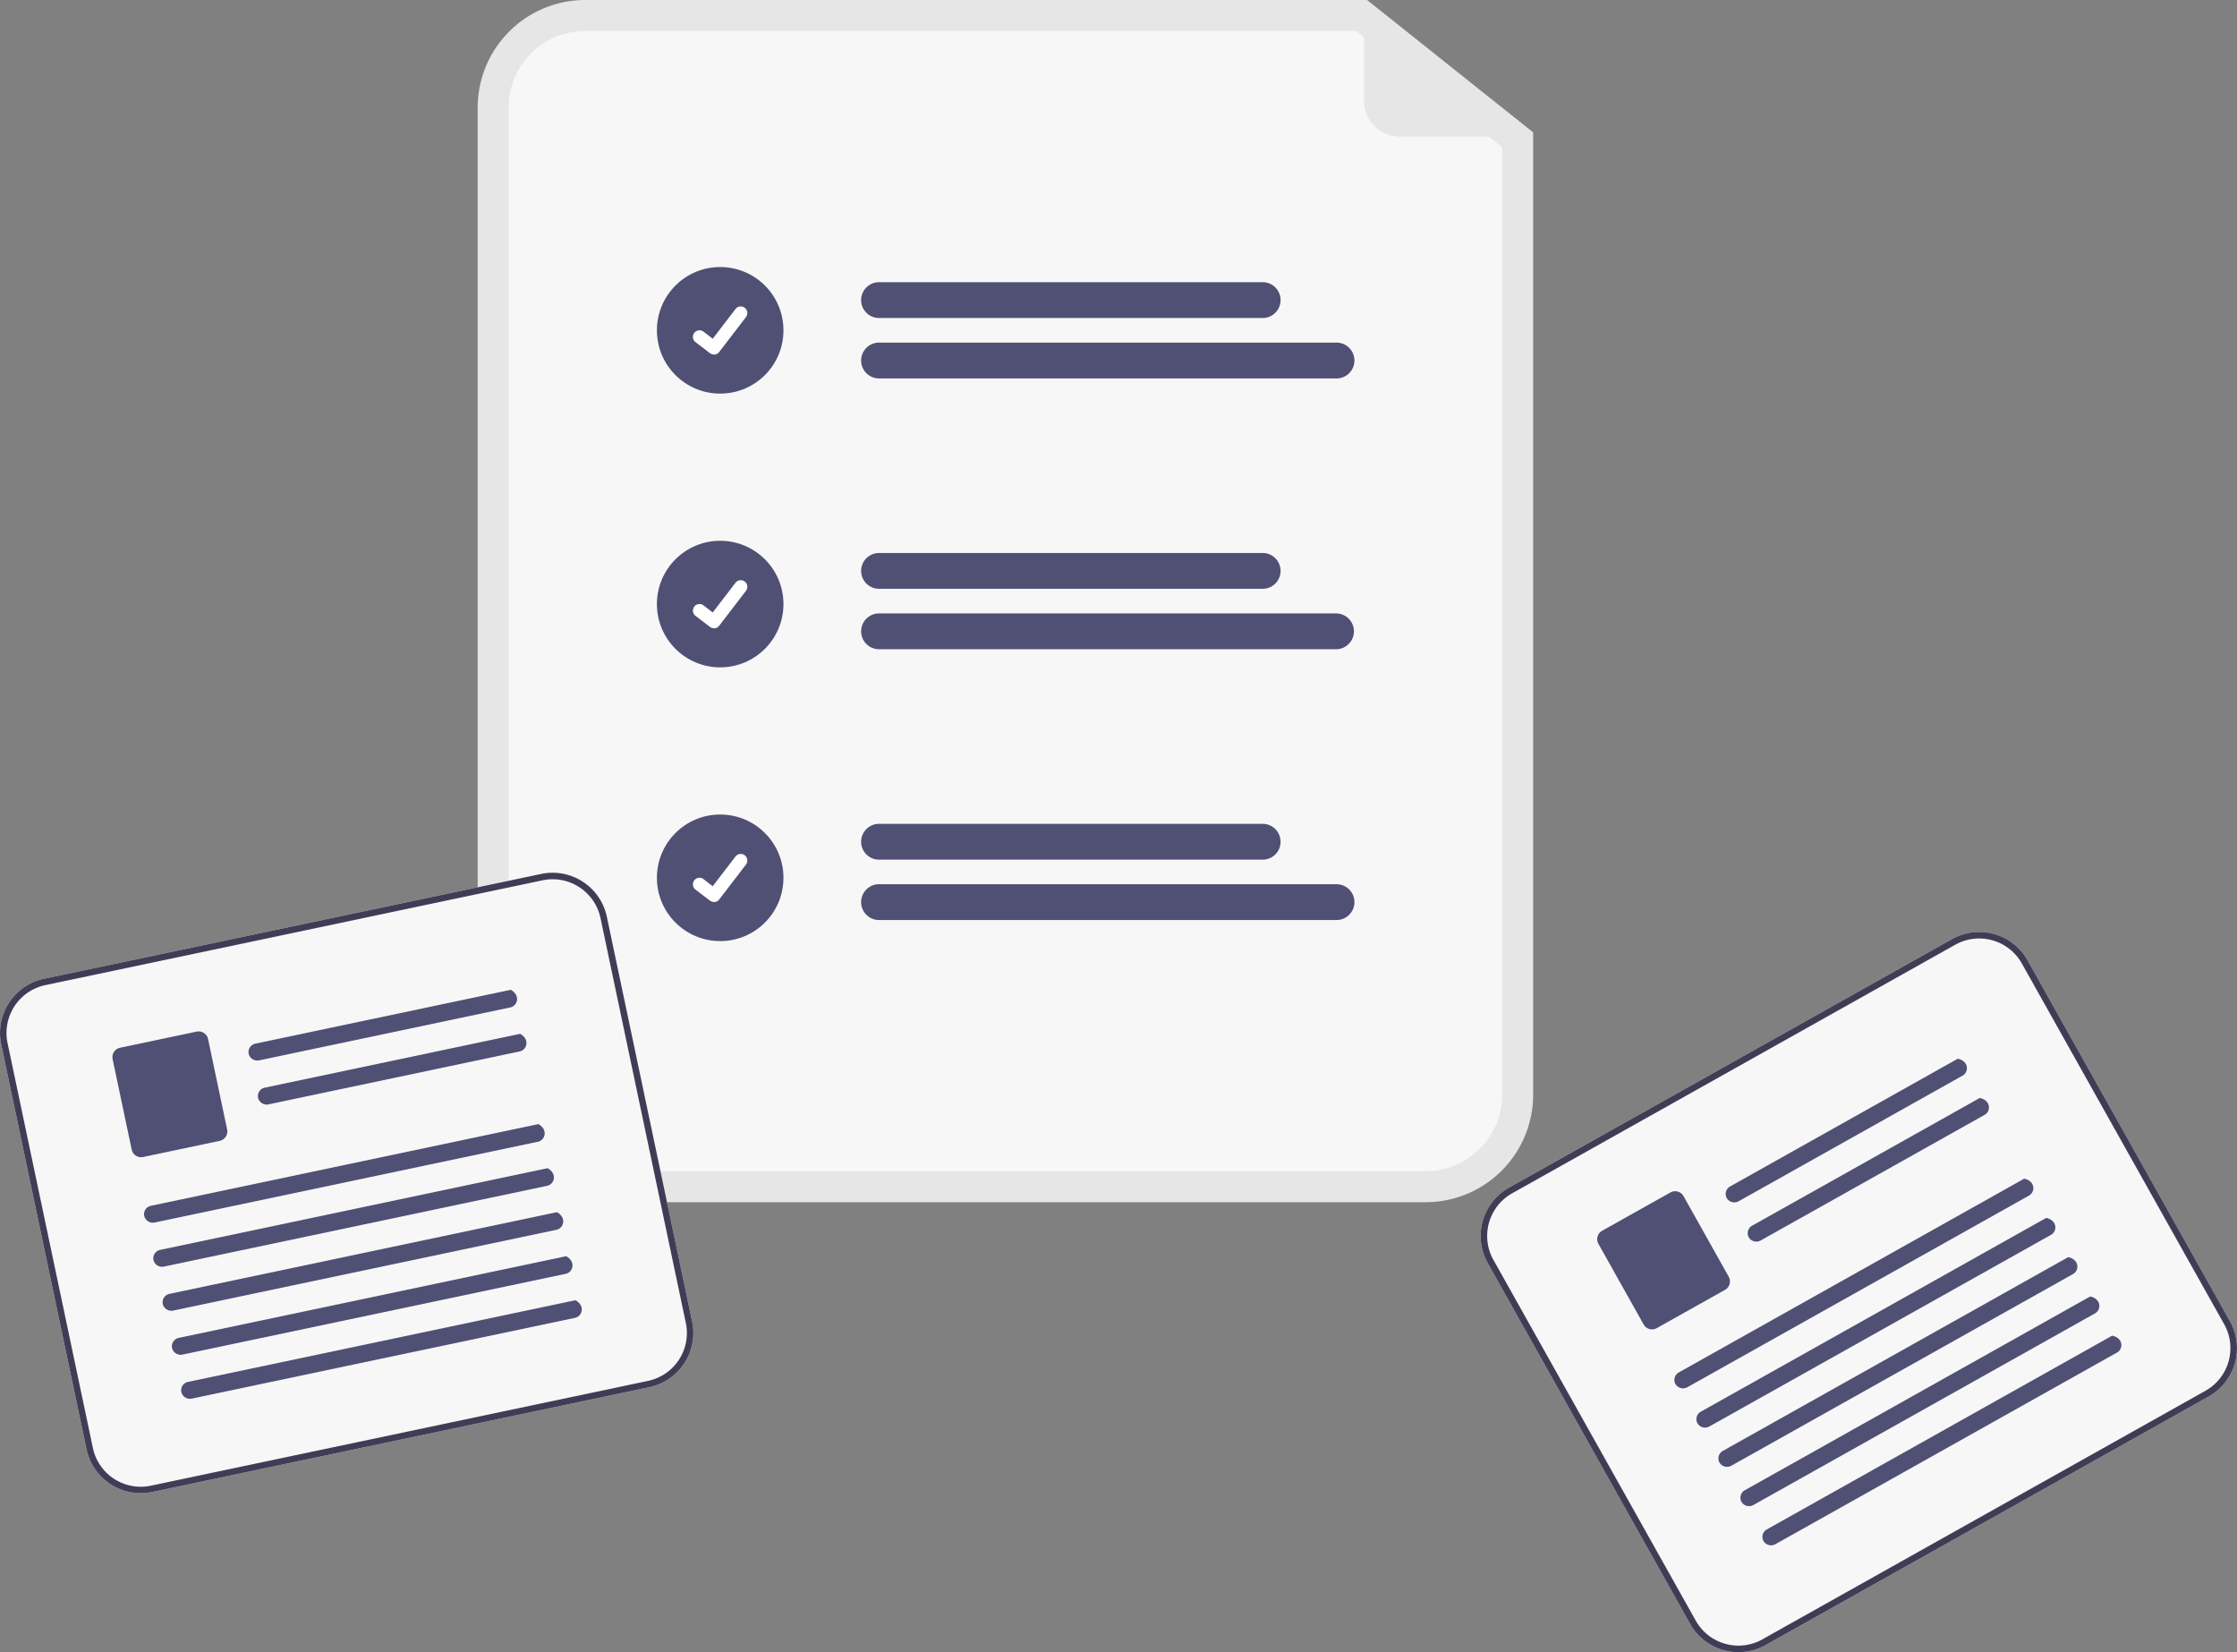 <svg xmlns="http://www.w3.org/2000/svg" width="171.63" height="126.748" viewBox="0 0 171.63 126.748">
  <rect x="0" y="0" width="171.63" height="126.748" fill="#808080" stroke="none"/>
  <defs>
    <style>
      .cls-1 {
        fill: #e6e6e6;
      }

      .cls-2 {
        fill: #f7f7f7;
      }

      .cls-3 {
        fill: #505075;
      }

      .cls-4 {
        fill: #fff;
      }

      .cls-5 {
        fill: #3f3d56;
      }
    </style>
  </defs>
  <g id="undraw_completed_tasks_vs6q" transform="translate(-0.002 0)">
    <path id="Path_105" data-name="Path 105" class="cls-1" d="M467.183,224.727H402.7a8.257,8.257,0,0,1-8.248-8.248V140.748A8.257,8.257,0,0,1,402.7,132.5h59.992l12.74,10.155v73.825A8.257,8.257,0,0,1,467.183,224.727Z" transform="translate(-357.8 -132.5)"/>
    <path id="Path_106" data-name="Path 106" class="cls-2" d="M409.824,142a5.88,5.88,0,0,0-5.874,5.874v75.731a5.88,5.88,0,0,0,5.874,5.874h64.484a5.88,5.88,0,0,0,5.874-5.874V150.924L468.986,142Z" transform="translate(-364.926 -139.626)"/>
    <path id="Path_107" data-name="Path 107" class="cls-3" d="M543.043,221.86H513.684a1.374,1.374,0,1,1,0-2.747h29.359a1.374,1.374,0,1,1,0,2.747Z" transform="translate(-446.202 -197.465)"/>
    <path id="Path_108" data-name="Path 108" class="cls-3" d="M548.709,240.407H513.684a1.374,1.374,0,1,1,0-2.747h35.025a1.374,1.374,0,1,1,0,2.747Z" transform="translate(-446.202 -211.377)"/>
    <path id="Path_109" data-name="Path 109" class="cls-3" d="M543.043,304.978H513.684a1.374,1.374,0,1,1,0-2.747h29.359a1.374,1.374,0,1,1,0,2.747Z" transform="translate(-446.202 -259.809)"/>
    <path id="Path_110" data-name="Path 110" class="cls-3" d="M548.709,323.525H513.684a1.374,1.374,0,1,1,0-2.747h35.025a1.373,1.373,0,1,1,0,2.747Z" transform="translate(-446.202 -273.72)"/>
    <path id="Path_111" data-name="Path 111" class="cls-3" d="M543.043,388.1H513.684a1.374,1.374,0,1,1,0-2.747h29.359a1.374,1.374,0,1,1,0,2.747Z" transform="translate(-446.202 -322.152)"/>
    <path id="Path_112" data-name="Path 112" class="cls-3" d="M548.709,406.643H513.684a1.374,1.374,0,1,1,0-2.747h35.025a1.374,1.374,0,1,1,0,2.747Z" transform="translate(-446.202 -336.064)"/>
    <circle id="Ellipse_44" data-name="Ellipse 44" class="cls-3" cx="4.855" cy="4.855" r="4.855" transform="translate(50.402 20.485)"/>
    <path id="Path_395" data-name="Path 395" class="cls-4" d="M462.022,230.212a.5.5,0,0,1-.3-.1l-.005,0-1.141-.873a.507.507,0,0,1,.617-.8l.739.567,1.746-2.278a.507.507,0,0,1,.71-.094h0l-.011.015.011-.015a.507.507,0,0,1,.094.711l-2.054,2.678a.507.507,0,0,1-.4.2Z" transform="translate(-407.247 -203.02)"/>
    <path id="Path_113" data-name="Path 113" class="cls-1" d="M679.266,143.557h-9.98a2.747,2.747,0,0,1-2.747-2.747v-7.371a.172.172,0,0,1,.278-.135l12.555,9.946a.172.172,0,0,1-.107.306Z" transform="translate(-561.883 -133.076)"/>
    <path id="Path_114" data-name="Path 114" class="cls-2" d="M297.645,439.835l-38.152,8.042a4.254,4.254,0,0,1-5.034-3.281l-6.547-31.06a4.254,4.254,0,0,1,3.281-5.034l38.152-8.042a4.254,4.254,0,0,1,5.034,3.281l6.547,31.06A4.254,4.254,0,0,1,297.645,439.835Z" transform="translate(-247.819 -333.418)"/>
    <path id="Path_115" data-name="Path 115" class="cls-5" d="M297.645,439.835l-38.152,8.042a4.254,4.254,0,0,1-5.034-3.281l-6.547-31.06a4.254,4.254,0,0,1,3.281-5.034l38.152-8.042a4.254,4.254,0,0,1,5.034,3.281l6.547,31.06A4.254,4.254,0,0,1,297.645,439.835ZM251.3,408.991a3.753,3.753,0,0,0-2.9,4.442l6.547,31.06a3.753,3.753,0,0,0,4.442,2.9l38.152-8.042a3.753,3.753,0,0,0,2.9-4.442l-6.547-31.06a3.753,3.753,0,0,0-4.442-2.9Z" transform="translate(-247.819 -333.418)"/>
    <path id="Path_411" data-name="Path 411" class="cls-3" d="M344.2,437.652l-19.255,4.059a.683.683,0,0,1-.807-.466.658.658,0,0,1,.5-.813l19.6-4.131c.765.431.523,1.233-.038,1.352Z" transform="translate(-305.047 -360.369)"/>
    <path id="Path_412" data-name="Path 412" class="cls-3" d="M347.051,451.165,327.8,455.224a.683.683,0,0,1-.807-.466.658.658,0,0,1,.5-.813l19.6-4.131c.765.431.523,1.234-.038,1.352Z" transform="translate(-307.183 -370.505)"/>
    <path id="Path_413" data-name="Path 413" class="cls-3" d="M290.556,457.463l-5.876,1.239a.74.74,0,0,1-.876-.571l-1.462-6.935a.74.74,0,0,1,.571-.876l5.876-1.239a.741.741,0,0,1,.876.571l1.462,6.935a.74.74,0,0,1-.571.876Z" transform="translate(-273.699 -369.943)"/>
    <path id="Path_414" data-name="Path 414" class="cls-3" d="M322.255,478.88l-29.386,6.194a.682.682,0,0,1-.807-.466.657.657,0,0,1,.5-.813l29.732-6.267c.765.431.523,1.233-.038,1.352Z" transform="translate(-280.985 -391.293)"/>
    <path id="Path_415" data-name="Path 415" class="cls-3" d="M325.1,492.4l-29.386,6.194a.683.683,0,0,1-.807-.466.658.658,0,0,1,.5-.813l29.732-6.267c.765.431.523,1.233-.038,1.352Z" transform="translate(-283.122 -401.431)"/>
    <path id="Path_416" data-name="Path 416" class="cls-3" d="M327.951,505.905,298.565,512.1a.683.683,0,0,1-.807-.466.658.658,0,0,1,.5-.813l29.732-6.267c.765.431.523,1.233-.038,1.352Z" transform="translate(-285.258 -411.563)"/>
    <path id="Path_417" data-name="Path 417" class="cls-3" d="M330.8,519.421l-29.387,6.194a.682.682,0,0,1-.807-.466.658.658,0,0,1,.5-.813l29.732-6.267c.765.431.523,1.233-.038,1.352Z" transform="translate(-287.395 -421.701)"/>
    <path id="Path_418" data-name="Path 418" class="cls-3" d="M333.647,532.931l-29.387,6.194a.683.683,0,0,1-.807-.466.657.657,0,0,1,.5-.813l29.732-6.267c.765.431.523,1.234-.038,1.352Z" transform="translate(-289.53 -431.834)"/>
    <path id="Path_128" data-name="Path 128" class="cls-2" d="M758.192,454.18l-34.006,19.075a4.254,4.254,0,0,1-5.784-1.627l-15.529-27.684a4.254,4.254,0,0,1,1.627-5.785l34.006-19.075a4.254,4.254,0,0,1,5.784,1.627L759.819,448.4A4.254,4.254,0,0,1,758.192,454.18Z" transform="translate(-588.729 -347.049)"/>
    <path id="Path_129" data-name="Path 129" class="cls-5" d="M758.192,454.18l-34.006,19.075a4.254,4.254,0,0,1-5.784-1.627l-15.529-27.684a4.254,4.254,0,0,1,1.627-5.785l34.006-19.075a4.254,4.254,0,0,1,5.784,1.627L759.819,448.4A4.254,4.254,0,0,1,758.192,454.18Zm-53.448-15.585a3.754,3.754,0,0,0-1.436,5.1l15.529,27.684a3.753,3.753,0,0,0,5.1,1.436l34.006-19.075a3.753,3.753,0,0,0,1.436-5.1l-15.529-27.684a3.753,3.753,0,0,0-5.1-1.436Z" transform="translate(-588.729 -347.049)"/>
    <path id="Path_411-2" data-name="Path 411" class="cls-3" d="M795.721,458.743l-17.162,9.627a.682.682,0,0,1-.909-.2.657.657,0,0,1,.234-.925l17.47-9.8c.859.183.868,1.021.368,1.3Z" transform="translate(-645.146 -376.226)"/>
    <path id="Path_412-2" data-name="Path 412" class="cls-3" d="M802.477,470.787l-17.162,9.627a.683.683,0,0,1-.909-.2.658.658,0,0,1,.234-.925l17.47-9.8c.859.183.868,1.021.368,1.3Z" transform="translate(-650.213 -385.26)"/>
    <path id="Path_413-2" data-name="Path 413" class="cls-3" d="M747.924,505.69l-5.238,2.938a.74.74,0,0,1-1.007-.283l-3.467-6.181a.74.74,0,0,1,.283-1.007l5.238-2.938a.74.74,0,0,1,1.007.283l3.467,6.181a.74.74,0,0,1-.283,1.007Z" transform="translate(-615.572 -406.741)"/>
    <path id="Path_414-2" data-name="Path 414" class="cls-3" d="M789.009,495.56l-26.193,14.692a.683.683,0,0,1-.909-.2.657.657,0,0,1,.234-.925l26.5-14.865C789.5,494.442,789.51,495.28,789.009,495.56Z" transform="translate(-633.338 -403.841)"/>
    <path id="Path_415-2" data-name="Path 415" class="cls-3" d="M795.767,507.608,769.574,522.3a.683.683,0,0,1-.909-.2.657.657,0,0,1,.234-.925l26.5-14.865c.859.183.868,1.021.368,1.3Z" transform="translate(-638.407 -412.878)"/>
    <path id="Path_416-2" data-name="Path 416" class="cls-3" d="M802.521,519.648l-26.193,14.692a.682.682,0,0,1-.909-.2.658.658,0,0,1,.234-.925l26.5-14.865C803.013,518.53,803.022,519.368,802.521,519.648Z" transform="translate(-643.473 -421.909)"/>
    <path id="Path_417-2" data-name="Path 417" class="cls-3" d="M809.278,531.7l-26.193,14.692a.682.682,0,0,1-.909-.2.658.658,0,0,1,.234-.925l26.5-14.865c.859.183.868,1.021.368,1.3Z" transform="translate(-648.541 -430.945)"/>
    <path id="Path_418-2" data-name="Path 418" class="cls-3" d="M816.032,543.737,789.839,558.43a.683.683,0,0,1-.909-.2.657.657,0,0,1,.234-.925l26.5-14.865c.859.183.868,1.021.368,1.3Z" transform="translate(-653.607 -439.977)"/>
    <circle id="Ellipse_44-2" data-name="Ellipse 44" class="cls-3" cx="4.855" cy="4.855" r="4.855" transform="translate(50.402 41.485)"/>
    <circle id="Ellipse_44-3" data-name="Ellipse 44" class="cls-3" cx="4.855" cy="4.855" r="4.855" transform="translate(50.402 62.485)"/>
    <path id="Path_395-2" data-name="Path 395" class="cls-4" d="M462.022,230.212a.5.5,0,0,1-.3-.1l-.005,0-1.141-.873a.507.507,0,0,1,.617-.8l.739.567,1.746-2.278a.507.507,0,0,1,.71-.094h0l-.011.015.011-.015a.507.507,0,0,1,.094.711l-2.054,2.678a.507.507,0,0,1-.4.2Z" transform="translate(-407.247 -182.021)"/>
    <path id="Path_395-3" data-name="Path 395" class="cls-4" d="M462.022,230.212a.5.5,0,0,1-.3-.1l-.005,0-1.141-.873a.507.507,0,0,1,.617-.8l.739.567,1.746-2.278a.507.507,0,0,1,.71-.094h0l-.011.015.011-.015a.507.507,0,0,1,.094.711l-2.054,2.678a.507.507,0,0,1-.4.2Z" transform="translate(-407.247 -161.021)"/>
  </g>
</svg>
